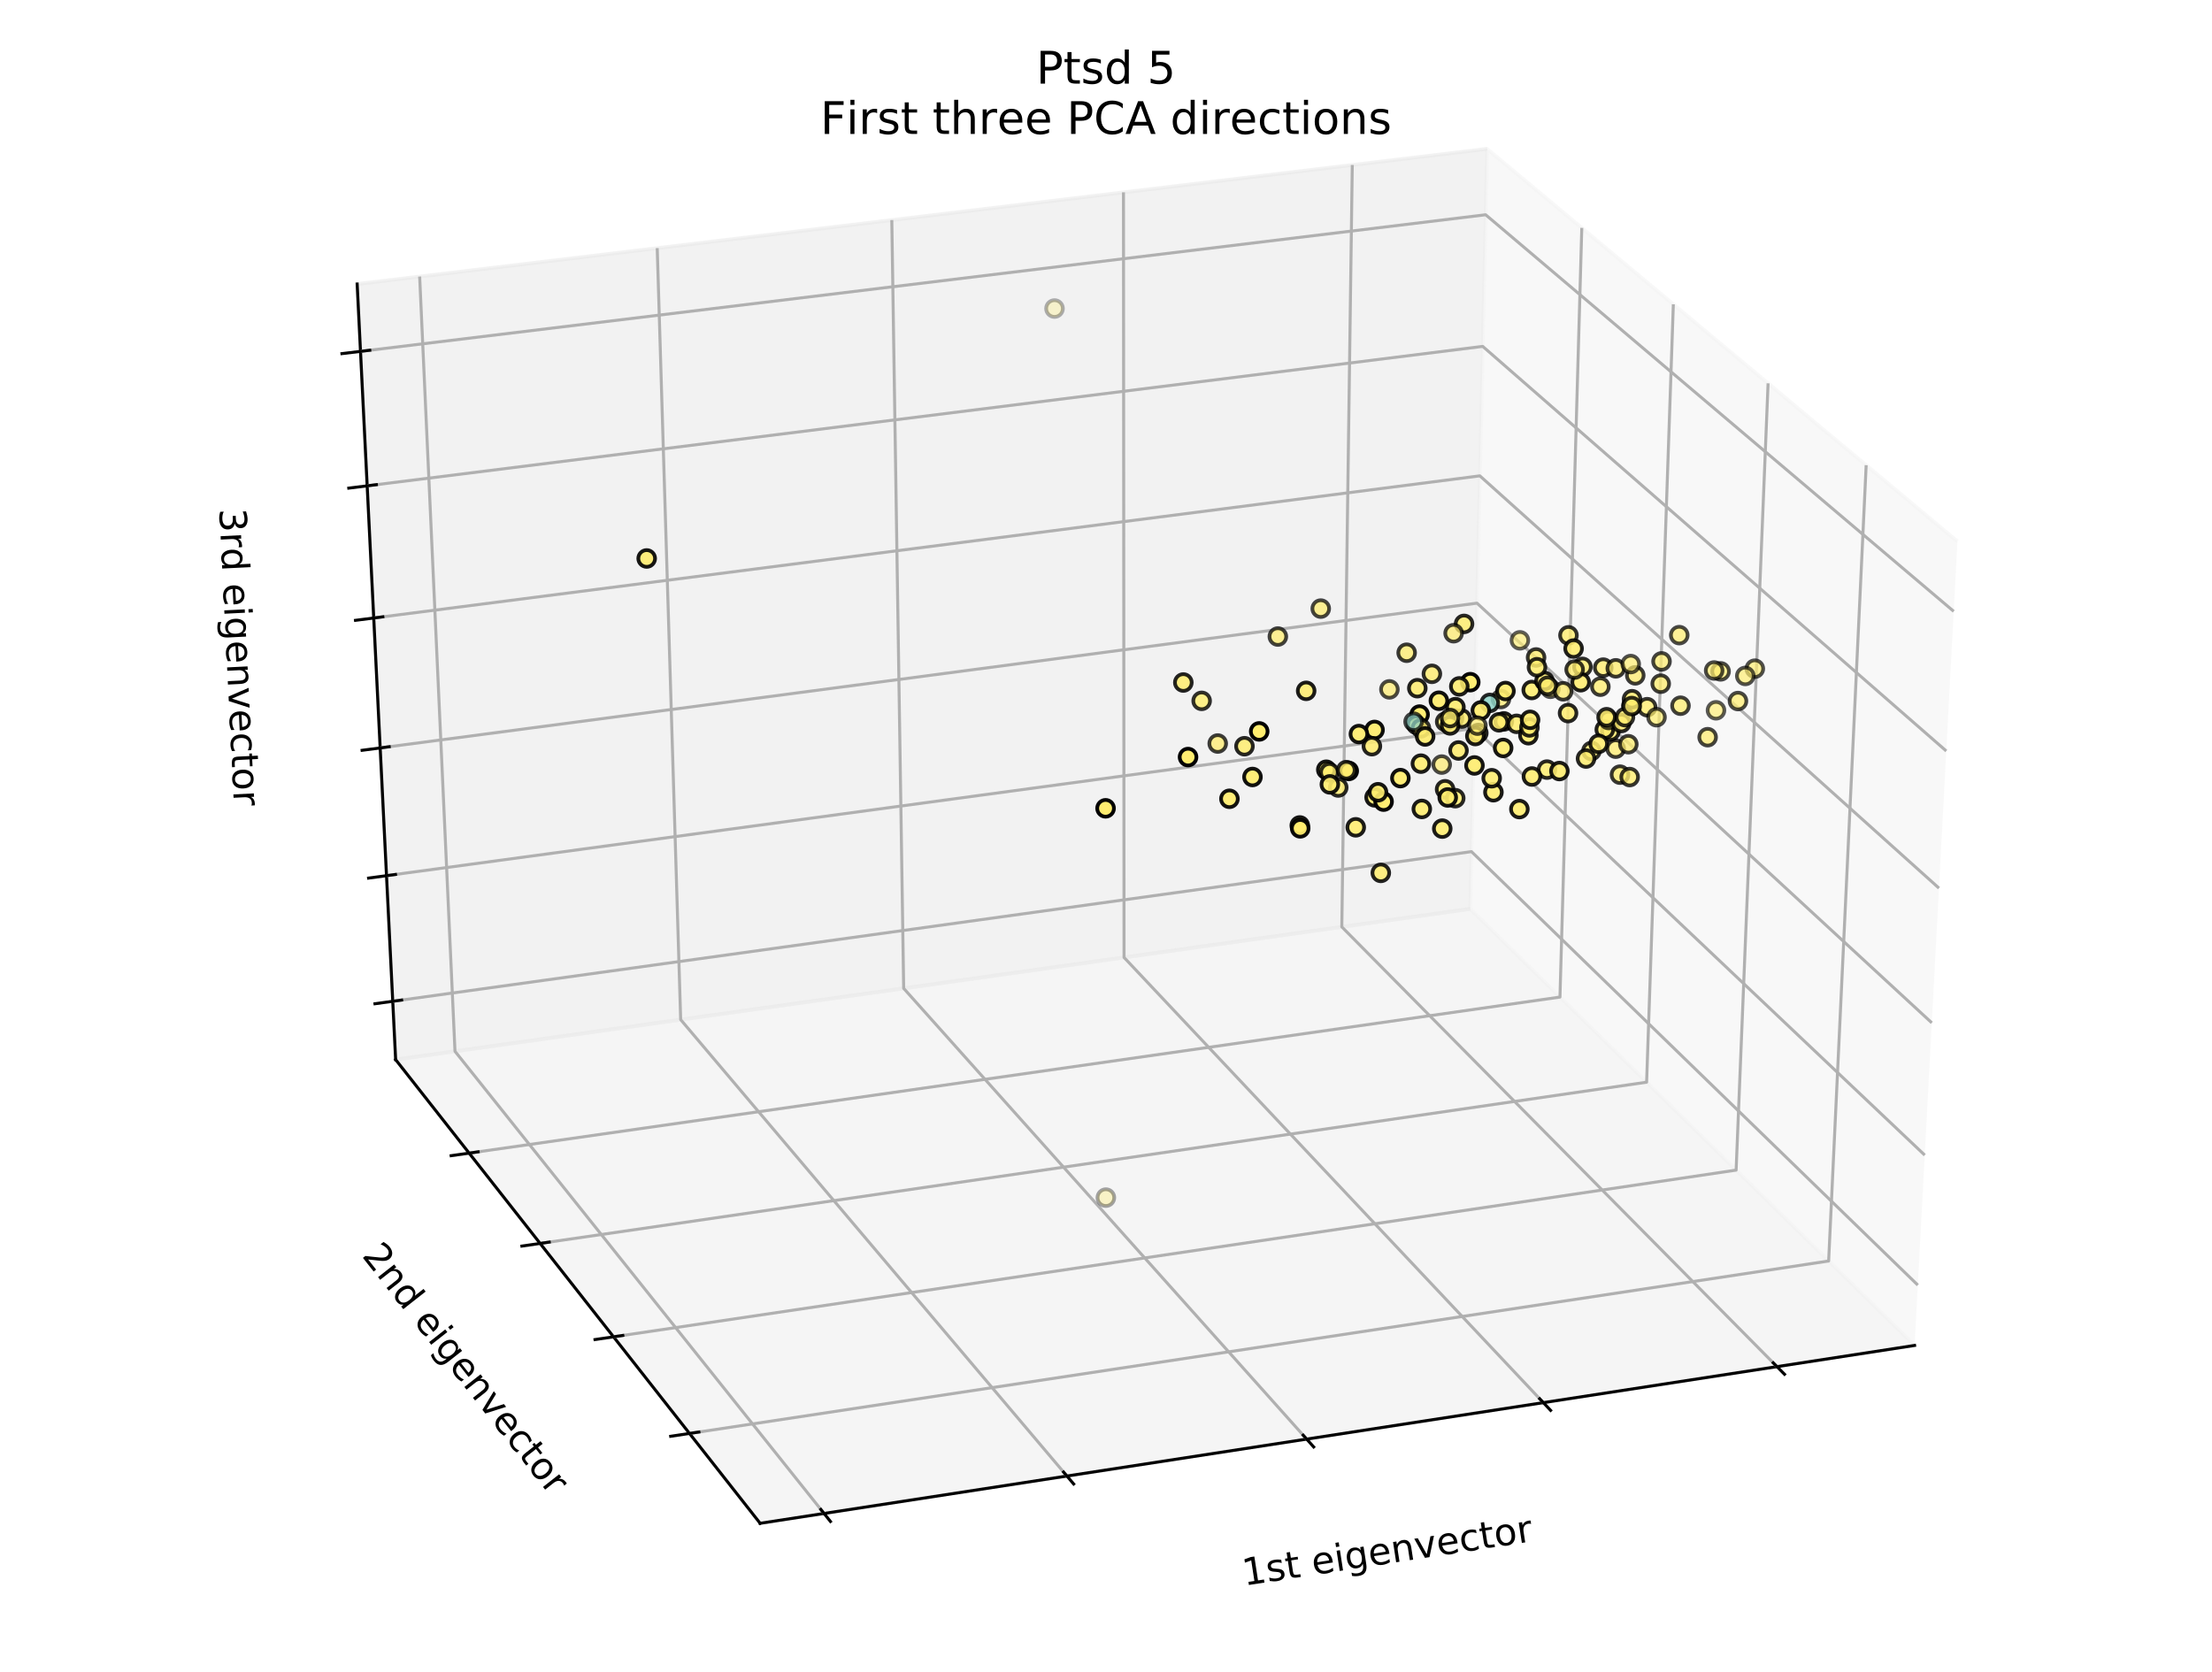 <?xml version="1.0" encoding="utf-8" standalone="no"?>
<!DOCTYPE svg PUBLIC "-//W3C//DTD SVG 1.1//EN"
  "http://www.w3.org/Graphics/SVG/1.1/DTD/svg11.dtd">
<!-- Created with matplotlib (https://matplotlib.org/) -->
<svg height="446.4pt" version="1.1" viewBox="0 0 590.4 446.4" width="590.4pt" xmlns="http://www.w3.org/2000/svg" xmlns:xlink="http://www.w3.org/1999/xlink">
 <defs>
  <style type="text/css">
*{stroke-linecap:butt;stroke-linejoin:round;}
  </style>
 </defs>
 <g id="figure_1">
  <g id="patch_1">
   <path d="M 0 446.4 
L 590.4 446.4 
L 590.4 0 
L 0 0 
z
" style="fill:#ffffff;"/>
  </g>
  <g id="patch_2">
   <path d="M 7.2 439.2 
L 583.2 439.2 
L 583.2 7.2 
L 7.2 7.2 
z
" style="fill:#ffffff;"/>
  </g>
  <g id="pane3d_1">
   <g id="patch_3">
    <path d="M 522.461 144.519 
L 396.919 39.736 
L 392.405 242.629 
L 511.02 359.165 
" style="fill:#f2f2f2;opacity:0.5;stroke:#f2f2f2;stroke-linejoin:miter;"/>
   </g>
  </g>
  <g id="pane3d_2">
   <g id="patch_4">
    <path d="M 396.919 39.736 
L 95.329 75.82 
L 105.6 282.873 
L 392.405 242.629 
" style="fill:#e6e6e6;opacity:0.5;stroke:#e6e6e6;stroke-linejoin:miter;"/>
   </g>
  </g>
  <g id="pane3d_3">
   <g id="patch_5">
    <path d="M 511.02 359.165 
L 202.884 406.645 
L 105.6 282.873 
L 392.405 242.629 
" style="fill:#ececec;opacity:0.5;stroke:#ececec;stroke-linejoin:miter;"/>
   </g>
  </g>
  <g id="axis3d_1">
   <g id="line2d_1">
    <path d="M 511.02 359.165 
L 202.884 406.645 
" style="fill:none;stroke:#000000;stroke-linecap:square;stroke-width:0.8;"/>
   </g>
   <g id="text_1">
    <!-- 1st eigenvector -->
    <defs>
     <path d="M 12.406 8.297 
L 28.516 8.297 
L 28.516 63.922 
L 10.984 60.406 
L 10.984 69.391 
L 28.422 72.906 
L 38.281 72.906 
L 38.281 8.297 
L 54.391 8.297 
L 54.391 0 
L 12.406 0 
z
" id="DejaVuSans-49"/>
     <path d="M 44.281 53.078 
L 44.281 44.578 
Q 40.484 46.531 36.375 47.5 
Q 32.281 48.484 27.875 48.484 
Q 21.188 48.484 17.844 46.438 
Q 14.5 44.391 14.5 40.281 
Q 14.5 37.156 16.891 35.375 
Q 19.281 33.594 26.516 31.984 
L 29.594 31.297 
Q 39.156 29.25 43.188 25.516 
Q 47.219 21.781 47.219 15.094 
Q 47.219 7.469 41.188 3.016 
Q 35.156 -1.422 24.609 -1.422 
Q 20.219 -1.422 15.453 -0.562 
Q 10.688 0.297 5.422 2 
L 5.422 11.281 
Q 10.406 8.688 15.234 7.391 
Q 20.062 6.109 24.812 6.109 
Q 31.156 6.109 34.562 8.281 
Q 37.984 10.453 37.984 14.406 
Q 37.984 18.062 35.516 20.016 
Q 33.062 21.969 24.703 23.781 
L 21.578 24.516 
Q 13.234 26.266 9.516 29.906 
Q 5.812 33.547 5.812 39.891 
Q 5.812 47.609 11.281 51.797 
Q 16.75 56 26.812 56 
Q 31.781 56 36.172 55.266 
Q 40.578 54.547 44.281 53.078 
z
" id="DejaVuSans-115"/>
     <path d="M 18.312 70.219 
L 18.312 54.688 
L 36.812 54.688 
L 36.812 47.703 
L 18.312 47.703 
L 18.312 18.016 
Q 18.312 11.328 20.141 9.422 
Q 21.969 7.516 27.594 7.516 
L 36.812 7.516 
L 36.812 0 
L 27.594 0 
Q 17.188 0 13.234 3.875 
Q 9.281 7.766 9.281 18.016 
L 9.281 47.703 
L 2.688 47.703 
L 2.688 54.688 
L 9.281 54.688 
L 9.281 70.219 
z
" id="DejaVuSans-116"/>
     <path id="DejaVuSans-32"/>
     <path d="M 56.203 29.594 
L 56.203 25.203 
L 14.891 25.203 
Q 15.484 15.922 20.484 11.062 
Q 25.484 6.203 34.422 6.203 
Q 39.594 6.203 44.453 7.469 
Q 49.312 8.734 54.109 11.281 
L 54.109 2.781 
Q 49.266 0.734 44.188 -0.344 
Q 39.109 -1.422 33.891 -1.422 
Q 20.797 -1.422 13.156 6.188 
Q 5.516 13.812 5.516 26.812 
Q 5.516 40.234 12.766 48.109 
Q 20.016 56 32.328 56 
Q 43.359 56 49.781 48.891 
Q 56.203 41.797 56.203 29.594 
z
M 47.219 32.234 
Q 47.125 39.594 43.094 43.984 
Q 39.062 48.391 32.422 48.391 
Q 24.906 48.391 20.391 44.141 
Q 15.875 39.891 15.188 32.172 
z
" id="DejaVuSans-101"/>
     <path d="M 9.422 54.688 
L 18.406 54.688 
L 18.406 0 
L 9.422 0 
z
M 9.422 75.984 
L 18.406 75.984 
L 18.406 64.594 
L 9.422 64.594 
z
" id="DejaVuSans-105"/>
     <path d="M 45.406 27.984 
Q 45.406 37.75 41.375 43.109 
Q 37.359 48.484 30.078 48.484 
Q 22.859 48.484 18.828 43.109 
Q 14.797 37.75 14.797 27.984 
Q 14.797 18.266 18.828 12.891 
Q 22.859 7.516 30.078 7.516 
Q 37.359 7.516 41.375 12.891 
Q 45.406 18.266 45.406 27.984 
z
M 54.391 6.781 
Q 54.391 -7.172 48.188 -13.984 
Q 42 -20.797 29.203 -20.797 
Q 24.469 -20.797 20.266 -20.094 
Q 16.062 -19.391 12.109 -17.922 
L 12.109 -9.188 
Q 16.062 -11.328 19.922 -12.344 
Q 23.781 -13.375 27.781 -13.375 
Q 36.625 -13.375 41.016 -8.766 
Q 45.406 -4.156 45.406 5.172 
L 45.406 9.625 
Q 42.625 4.781 38.281 2.391 
Q 33.938 0 27.875 0 
Q 17.828 0 11.672 7.656 
Q 5.516 15.328 5.516 27.984 
Q 5.516 40.672 11.672 48.328 
Q 17.828 56 27.875 56 
Q 33.938 56 38.281 53.609 
Q 42.625 51.219 45.406 46.391 
L 45.406 54.688 
L 54.391 54.688 
z
" id="DejaVuSans-103"/>
     <path d="M 54.891 33.016 
L 54.891 0 
L 45.906 0 
L 45.906 32.719 
Q 45.906 40.484 42.875 44.328 
Q 39.844 48.188 33.797 48.188 
Q 26.516 48.188 22.312 43.547 
Q 18.109 38.922 18.109 30.906 
L 18.109 0 
L 9.078 0 
L 9.078 54.688 
L 18.109 54.688 
L 18.109 46.188 
Q 21.344 51.125 25.703 53.562 
Q 30.078 56 35.797 56 
Q 45.219 56 50.047 50.172 
Q 54.891 44.344 54.891 33.016 
z
" id="DejaVuSans-110"/>
     <path d="M 2.984 54.688 
L 12.5 54.688 
L 29.594 8.797 
L 46.688 54.688 
L 56.203 54.688 
L 35.688 0 
L 23.484 0 
z
" id="DejaVuSans-118"/>
     <path d="M 48.781 52.594 
L 48.781 44.188 
Q 44.969 46.297 41.141 47.344 
Q 37.312 48.391 33.406 48.391 
Q 24.656 48.391 19.812 42.844 
Q 14.984 37.312 14.984 27.297 
Q 14.984 17.281 19.812 11.734 
Q 24.656 6.203 33.406 6.203 
Q 37.312 6.203 41.141 7.25 
Q 44.969 8.297 48.781 10.406 
L 48.781 2.094 
Q 45.016 0.344 40.984 -0.531 
Q 36.969 -1.422 32.422 -1.422 
Q 20.062 -1.422 12.781 6.344 
Q 5.516 14.109 5.516 27.297 
Q 5.516 40.672 12.859 48.328 
Q 20.219 56 33.016 56 
Q 37.156 56 41.109 55.141 
Q 45.062 54.297 48.781 52.594 
z
" id="DejaVuSans-99"/>
     <path d="M 30.609 48.391 
Q 23.391 48.391 19.188 42.75 
Q 14.984 37.109 14.984 27.297 
Q 14.984 17.484 19.156 11.844 
Q 23.344 6.203 30.609 6.203 
Q 37.797 6.203 41.984 11.859 
Q 46.188 17.531 46.188 27.297 
Q 46.188 37.016 41.984 42.703 
Q 37.797 48.391 30.609 48.391 
z
M 30.609 56 
Q 42.328 56 49.016 48.375 
Q 55.719 40.766 55.719 27.297 
Q 55.719 13.875 49.016 6.219 
Q 42.328 -1.422 30.609 -1.422 
Q 18.844 -1.422 12.172 6.219 
Q 5.516 13.875 5.516 27.297 
Q 5.516 40.766 12.172 48.375 
Q 18.844 56 30.609 56 
z
" id="DejaVuSans-111"/>
     <path d="M 41.109 46.297 
Q 39.594 47.172 37.812 47.578 
Q 36.031 48 33.891 48 
Q 26.266 48 22.188 43.047 
Q 18.109 38.094 18.109 28.812 
L 18.109 0 
L 9.078 0 
L 9.078 54.688 
L 18.109 54.688 
L 18.109 46.188 
Q 20.953 51.172 25.484 53.578 
Q 30.031 56 36.531 56 
Q 37.453 56 38.578 55.875 
Q 39.703 55.766 41.062 55.516 
z
" id="DejaVuSans-114"/>
    </defs>
    <g transform="translate(332.117 423.297)rotate(-8.76)scale(0.1 -0.1)">
     <use xlink:href="#DejaVuSans-49"/>
     <use x="63.623" xlink:href="#DejaVuSans-115"/>
     <use x="115.723" xlink:href="#DejaVuSans-116"/>
     <use x="154.932" xlink:href="#DejaVuSans-32"/>
     <use x="186.719" xlink:href="#DejaVuSans-101"/>
     <use x="248.242" xlink:href="#DejaVuSans-105"/>
     <use x="276.025" xlink:href="#DejaVuSans-103"/>
     <use x="339.502" xlink:href="#DejaVuSans-101"/>
     <use x="401.025" xlink:href="#DejaVuSans-110"/>
     <use x="464.404" xlink:href="#DejaVuSans-118"/>
     <use x="523.584" xlink:href="#DejaVuSans-101"/>
     <use x="585.107" xlink:href="#DejaVuSans-99"/>
     <use x="640.088" xlink:href="#DejaVuSans-116"/>
     <use x="679.297" xlink:href="#DejaVuSans-111"/>
     <use x="740.479" xlink:href="#DejaVuSans-114"/>
    </g>
   </g>
   <g id="Line3DCollection_1">
    <path d="M 474.286 364.825 
L 358.14 247.437 
L 360.934 44.041 
" style="fill:none;stroke:#b0b0b0;stroke-width:0.8;"/>
    <path d="M 411.926 374.434 
L 300.015 255.593 
L 299.864 51.348 
" style="fill:none;stroke:#b0b0b0;stroke-width:0.8;"/>
    <path d="M 348.759 384.167 
L 241.199 263.846 
L 238.029 58.746 
" style="fill:none;stroke:#b0b0b0;stroke-width:0.8;"/>
    <path d="M 284.77 394.027 
L 181.678 272.197 
L 175.416 66.238 
" style="fill:none;stroke:#b0b0b0;stroke-width:0.8;"/>
    <path d="M 219.942 404.017 
L 121.44 280.65 
L 112.009 73.824 
" style="fill:none;stroke:#b0b0b0;stroke-width:0.8;"/>
   </g>
   <g id="xtick_1">
    <g id="line2d_2">
     <path d="M 473.279 363.806 
L 476.306 366.866 
" style="fill:none;stroke:#000000;stroke-linecap:square;stroke-width:0.8;"/>
    </g>
   </g>
   <g id="xtick_2">
    <g id="line2d_3">
     <path d="M 410.955 373.402 
L 413.873 376.501 
" style="fill:none;stroke:#000000;stroke-linecap:square;stroke-width:0.8;"/>
    </g>
   </g>
   <g id="xtick_3">
    <g id="line2d_4">
     <path d="M 347.825 383.122 
L 350.631 386.261 
" style="fill:none;stroke:#000000;stroke-linecap:square;stroke-width:0.8;"/>
    </g>
   </g>
   <g id="xtick_4">
    <g id="line2d_5">
     <path d="M 283.874 392.969 
L 286.565 396.149 
" style="fill:none;stroke:#000000;stroke-linecap:square;stroke-width:0.8;"/>
    </g>
   </g>
   <g id="xtick_5">
    <g id="line2d_6">
     <path d="M 219.086 402.944 
L 221.659 406.166 
" style="fill:none;stroke:#000000;stroke-linecap:square;stroke-width:0.8;"/>
    </g>
   </g>
  </g>
  <g id="axis3d_2">
   <g id="line2d_7">
    <path d="M 105.6 282.873 
L 202.884 406.645 
" style="fill:none;stroke:#000000;stroke-linecap:square;stroke-width:0.8;"/>
   </g>
   <g id="text_2">
    <!-- 2nd eigenvector -->
    <defs>
     <path d="M 19.188 8.297 
L 53.609 8.297 
L 53.609 0 
L 7.328 0 
L 7.328 8.297 
Q 12.938 14.109 22.625 23.891 
Q 32.328 33.688 34.812 36.531 
Q 39.547 41.844 41.422 45.531 
Q 43.312 49.219 43.312 52.781 
Q 43.312 58.594 39.234 62.25 
Q 35.156 65.922 28.609 65.922 
Q 23.969 65.922 18.812 64.312 
Q 13.672 62.703 7.812 59.422 
L 7.812 69.391 
Q 13.766 71.781 18.938 73 
Q 24.125 74.219 28.422 74.219 
Q 39.75 74.219 46.484 68.547 
Q 53.219 62.891 53.219 53.422 
Q 53.219 48.922 51.531 44.891 
Q 49.859 40.875 45.406 35.406 
Q 44.188 33.984 37.641 27.219 
Q 31.109 20.453 19.188 8.297 
z
" id="DejaVuSans-50"/>
     <path d="M 45.406 46.391 
L 45.406 75.984 
L 54.391 75.984 
L 54.391 0 
L 45.406 0 
L 45.406 8.203 
Q 42.578 3.328 38.25 0.953 
Q 33.938 -1.422 27.875 -1.422 
Q 17.969 -1.422 11.734 6.484 
Q 5.516 14.406 5.516 27.297 
Q 5.516 40.188 11.734 48.094 
Q 17.969 56 27.875 56 
Q 33.938 56 38.25 53.625 
Q 42.578 51.266 45.406 46.391 
z
M 14.797 27.297 
Q 14.797 17.391 18.875 11.75 
Q 22.953 6.109 30.078 6.109 
Q 37.203 6.109 41.297 11.75 
Q 45.406 17.391 45.406 27.297 
Q 45.406 37.203 41.297 42.844 
Q 37.203 48.484 30.078 48.484 
Q 22.953 48.484 18.875 42.844 
Q 14.797 37.203 14.797 27.297 
z
" id="DejaVuSans-100"/>
    </defs>
    <g transform="translate(96.421 335.22)rotate(-308.167)scale(0.1 -0.1)">
     <use xlink:href="#DejaVuSans-50"/>
     <use x="63.623" xlink:href="#DejaVuSans-110"/>
     <use x="127.002" xlink:href="#DejaVuSans-100"/>
     <use x="190.479" xlink:href="#DejaVuSans-32"/>
     <use x="222.266" xlink:href="#DejaVuSans-101"/>
     <use x="283.789" xlink:href="#DejaVuSans-105"/>
     <use x="311.572" xlink:href="#DejaVuSans-103"/>
     <use x="375.049" xlink:href="#DejaVuSans-101"/>
     <use x="436.572" xlink:href="#DejaVuSans-110"/>
     <use x="499.951" xlink:href="#DejaVuSans-118"/>
     <use x="559.131" xlink:href="#DejaVuSans-101"/>
     <use x="620.654" xlink:href="#DejaVuSans-99"/>
     <use x="675.635" xlink:href="#DejaVuSans-116"/>
     <use x="714.844" xlink:href="#DejaVuSans-111"/>
     <use x="776.025" xlink:href="#DejaVuSans-114"/>
    </g>
   </g>
   <g id="Line3DCollection_2">
    <path d="M 498.096 124.183 
L 488.079 336.626 
L 184.03 382.659 
" style="fill:none;stroke:#b0b0b0;stroke-width:0.8;"/>
    <path d="M 471.914 102.33 
L 463.384 312.364 
L 163.756 356.864 
" style="fill:none;stroke:#b0b0b0;stroke-width:0.8;"/>
    <path d="M 446.628 81.225 
L 439.493 288.891 
L 144.162 331.934 
" style="fill:none;stroke:#b0b0b0;stroke-width:0.8;"/>
    <path d="M 422.193 60.831 
L 416.366 266.17 
L 125.213 307.826 
" style="fill:none;stroke:#b0b0b0;stroke-width:0.8;"/>
   </g>
   <g id="xtick_6">
    <g id="line2d_8">
     <path d="M 186.539 382.279 
L 179.011 383.419 
" style="fill:none;stroke:#000000;stroke-linecap:square;stroke-width:0.8;"/>
    </g>
   </g>
   <g id="xtick_7">
    <g id="line2d_9">
     <path d="M 166.227 356.497 
L 158.812 357.598 
" style="fill:none;stroke:#000000;stroke-linecap:square;stroke-width:0.8;"/>
    </g>
   </g>
   <g id="xtick_8">
    <g id="line2d_10">
     <path d="M 146.595 331.58 
L 139.291 332.644 
" style="fill:none;stroke:#000000;stroke-linecap:square;stroke-width:0.8;"/>
    </g>
   </g>
   <g id="xtick_9">
    <g id="line2d_11">
     <path d="M 127.611 307.483 
L 120.413 308.513 
" style="fill:none;stroke:#000000;stroke-linecap:square;stroke-width:0.8;"/>
    </g>
   </g>
  </g>
  <g id="axis3d_3">
   <g id="line2d_12">
    <path d="M 105.6 282.873 
L 95.329 75.82 
" style="fill:none;stroke:#000000;stroke-linecap:square;stroke-width:0.8;"/>
   </g>
   <g id="text_3">
    <!-- 3rd eigenvector -->
    <defs>
     <path d="M 40.578 39.312 
Q 47.656 37.797 51.625 33 
Q 55.609 28.219 55.609 21.188 
Q 55.609 10.406 48.188 4.484 
Q 40.766 -1.422 27.094 -1.422 
Q 22.516 -1.422 17.656 -0.516 
Q 12.797 0.391 7.625 2.203 
L 7.625 11.719 
Q 11.719 9.328 16.594 8.109 
Q 21.484 6.891 26.812 6.891 
Q 36.078 6.891 40.938 10.547 
Q 45.797 14.203 45.797 21.188 
Q 45.797 27.641 41.281 31.266 
Q 36.766 34.906 28.719 34.906 
L 20.219 34.906 
L 20.219 43.016 
L 29.109 43.016 
Q 36.375 43.016 40.234 45.922 
Q 44.094 48.828 44.094 54.297 
Q 44.094 59.906 40.109 62.906 
Q 36.141 65.922 28.719 65.922 
Q 24.656 65.922 20.016 65.031 
Q 15.375 64.156 9.812 62.312 
L 9.812 71.094 
Q 15.438 72.656 20.344 73.438 
Q 25.25 74.219 29.594 74.219 
Q 40.828 74.219 47.359 69.109 
Q 53.906 64.016 53.906 55.328 
Q 53.906 49.266 50.438 45.094 
Q 46.969 40.922 40.578 39.312 
z
" id="DejaVuSans-51"/>
    </defs>
    <g transform="translate(58.518 135.881)rotate(-272.84)scale(0.1 -0.1)">
     <use xlink:href="#DejaVuSans-51"/>
     <use x="63.623" xlink:href="#DejaVuSans-114"/>
     <use x="104.721" xlink:href="#DejaVuSans-100"/>
     <use x="168.197" xlink:href="#DejaVuSans-32"/>
     <use x="199.984" xlink:href="#DejaVuSans-101"/>
     <use x="261.508" xlink:href="#DejaVuSans-105"/>
     <use x="289.291" xlink:href="#DejaVuSans-103"/>
     <use x="352.768" xlink:href="#DejaVuSans-101"/>
     <use x="414.291" xlink:href="#DejaVuSans-110"/>
     <use x="477.67" xlink:href="#DejaVuSans-118"/>
     <use x="536.85" xlink:href="#DejaVuSans-101"/>
     <use x="598.373" xlink:href="#DejaVuSans-99"/>
     <use x="653.354" xlink:href="#DejaVuSans-116"/>
     <use x="692.562" xlink:href="#DejaVuSans-111"/>
     <use x="753.744" xlink:href="#DejaVuSans-114"/>
    </g>
   </g>
   <g id="Line3DCollection_3">
    <path d="M 96.221 93.798 
L 396.528 57.33 
L 521.465 163.205 
" style="fill:none;stroke:#b0b0b0;stroke-width:0.8;"/>
    <path d="M 98.001 129.693 
L 395.746 92.469 
L 519.478 200.484 
" style="fill:none;stroke:#b0b0b0;stroke-width:0.8;"/>
    <path d="M 99.751 164.974 
L 394.977 127.026 
L 517.527 237.091 
" style="fill:none;stroke:#b0b0b0;stroke-width:0.8;"/>
    <path d="M 101.472 199.658 
L 394.221 161.014 
L 515.61 273.044 
" style="fill:none;stroke:#b0b0b0;stroke-width:0.8;"/>
    <path d="M 103.164 233.76 
L 393.477 194.448 
L 513.728 308.36 
" style="fill:none;stroke:#b0b0b0;stroke-width:0.8;"/>
    <path d="M 104.827 267.294 
L 392.745 227.342 
L 511.878 343.056 
" style="fill:none;stroke:#b0b0b0;stroke-width:0.8;"/>
   </g>
   <g id="xtick_10">
    <g id="line2d_13">
     <path d="M 98.696 93.498 
L 91.266 94.4 
" style="fill:none;stroke:#000000;stroke-linecap:square;stroke-width:0.8;"/>
    </g>
   </g>
   <g id="xtick_11">
    <g id="line2d_14">
     <path d="M 100.455 129.386 
L 93.09 130.307 
" style="fill:none;stroke:#000000;stroke-linecap:square;stroke-width:0.8;"/>
    </g>
   </g>
   <g id="xtick_12">
    <g id="line2d_15">
     <path d="M 102.184 164.661 
L 94.883 165.6 
" style="fill:none;stroke:#000000;stroke-linecap:square;stroke-width:0.8;"/>
    </g>
   </g>
   <g id="xtick_13">
    <g id="line2d_16">
     <path d="M 103.883 199.34 
L 96.645 200.295 
" style="fill:none;stroke:#000000;stroke-linecap:square;stroke-width:0.8;"/>
    </g>
   </g>
   <g id="xtick_14">
    <g id="line2d_17">
     <path d="M 105.554 233.436 
L 98.378 234.408 
" style="fill:none;stroke:#000000;stroke-linecap:square;stroke-width:0.8;"/>
    </g>
   </g>
   <g id="xtick_15">
    <g id="line2d_18">
     <path d="M 107.198 266.965 
L 100.083 267.952 
" style="fill:none;stroke:#000000;stroke-linecap:square;stroke-width:0.8;"/>
    </g>
   </g>
  </g>
  <g id="axes_1">
   <g id="Path3DCollection_1">
    <defs>
     <path d="M 0 2.236 
C 0.593 2.236 1.162 2 1.581 1.581 
C 2 1.162 2.236 0.593 2.236 0 
C 2.236 -0.593 2 -1.162 1.581 -1.581 
C 1.162 -2 0.593 -2.236 0 -2.236 
C -0.593 -2.236 -1.162 -2 -1.581 -1.581 
C -2 -1.162 -2.236 -0.593 -2.236 0 
C -2.236 0.593 -2 1.162 -1.581 1.581 
C -1.162 2 -0.593 2.236 0 2.236 
z
" id="C0_0_0ca6d41173"/>
    </defs>
    <g clip-path="url(#p5142171b46)">
     <use style="fill:#ffed6f;fill-opacity:0.712;stroke:#000000;stroke-opacity:0.712;" x="459.242" xlink:href="#C0_0_0ca6d41173" y="179.224"/>
    </g>
    <g clip-path="url(#p5142171b46)">
     <use style="fill:#ffed6f;fill-opacity:0.918;stroke:#000000;stroke-opacity:0.918;" x="353.997" xlink:href="#C0_0_0ca6d41173" y="205.478"/>
    </g>
    <g clip-path="url(#p5142171b46)">
     <use style="fill:#ffed6f;fill-opacity:0.843;stroke:#000000;stroke-opacity:0.843;" x="412.902" xlink:href="#C0_0_0ca6d41173" y="205.444"/>
    </g>
    <g clip-path="url(#p5142171b46)">
     <use style="fill:#ffed6f;fill-opacity:0.89;stroke:#000000;stroke-opacity:0.89;" x="384.949" xlink:href="#C0_0_0ca6d41173" y="221.197"/>
    </g>
    <g clip-path="url(#p5142171b46)">
     <use style="fill:#ffed6f;fill-opacity:0.727;stroke:#000000;stroke-opacity:0.727;" x="455.781" xlink:href="#C0_0_0ca6d41173" y="196.793"/>
    </g>
    <g clip-path="url(#p5142171b46)">
     <use style="fill:#ffed6f;fill-opacity:0.693;stroke:#000000;stroke-opacity:0.693;" x="413.812" xlink:href="#C0_0_0ca6d41173" y="183.875"/>
    </g>
    <g clip-path="url(#p5142171b46)">
     <use style="fill:#ffed6f;fill-opacity:0.777;stroke:#000000;stroke-opacity:0.777;" x="417.226" xlink:href="#C0_0_0ca6d41173" y="184.54"/>
    </g>
    <g clip-path="url(#p5142171b46)">
     <use style="fill:#ffed6f;fill-opacity:0.915;stroke:#000000;stroke-opacity:0.915;" x="346.919" xlink:href="#C0_0_0ca6d41173" y="220.36"/>
    </g>
    <g clip-path="url(#p5142171b46)">
     <use style="fill:#ffed6f;fill-opacity:0.764;stroke:#000000;stroke-opacity:0.764;" x="431.241" xlink:href="#C0_0_0ca6d41173" y="199.859"/>
    </g>
    <g clip-path="url(#p5142171b46)">
     <use style="fill:#ffed6f;fill-opacity:0.964;stroke:#000000;stroke-opacity:0.964;" x="378.899" xlink:href="#C0_0_0ca6d41173" y="190.757"/>
    </g>
    <g clip-path="url(#p5142171b46)">
     <use style="fill:#ffed6f;fill-opacity:0.881;stroke:#000000;stroke-opacity:0.881;" x="408.882" xlink:href="#C0_0_0ca6d41173" y="207.29"/>
    </g>
    <g clip-path="url(#p5142171b46)">
     <use style="fill:#ffed6f;fill-opacity:0.895;stroke:#000000;stroke-opacity:0.895;" x="398.609" xlink:href="#C0_0_0ca6d41173" y="211.481"/>
    </g>
    <g clip-path="url(#p5142171b46)">
     <use style="fill:#ffed6f;fill-opacity:0.853;stroke:#000000;stroke-opacity:0.853;" x="429.823" xlink:href="#C0_0_0ca6d41173" y="195.264"/>
    </g>
    <g clip-path="url(#p5142171b46)">
     <use style="fill:#ffed6f;fill-opacity:0.904;stroke:#000000;stroke-opacity:0.904;" x="366.889" xlink:href="#C0_0_0ca6d41173" y="212.85"/>
    </g>
    <g clip-path="url(#p5142171b46)">
     <use style="fill:#ffed6f;fill-opacity:0.889;stroke:#000000;stroke-opacity:0.889;" x="379.252" xlink:href="#C0_0_0ca6d41173" y="203.857"/>
    </g>
    <g clip-path="url(#p5142171b46)">
     <use style="fill:#ffed6f;fill-opacity:0.842;stroke:#000000;stroke-opacity:0.842;" x="378.018" xlink:href="#C0_0_0ca6d41173" y="193.464"/>
    </g>
    <g clip-path="url(#p5142171b46)">
     <use style="fill:#ffed6f;fill-opacity:0.938;stroke:#000000;stroke-opacity:0.938;" x="366.878" xlink:href="#C0_0_0ca6d41173" y="194.861"/>
    </g>
    <g clip-path="url(#p5142171b46)">
     <use style="fill:#ffed6f;fill-opacity:0.89;stroke:#000000;stroke-opacity:0.89;" x="401.386" xlink:href="#C0_0_0ca6d41173" y="192.579"/>
    </g>
    <g clip-path="url(#p5142171b46)">
     <use style="fill:#ffed6f;fill-opacity:0.865;stroke:#000000;stroke-opacity:0.865;" x="428.328" xlink:href="#C0_0_0ca6d41173" y="194.761"/>
    </g>
    <g clip-path="url(#p5142171b46)">
     <use style="fill:#ffed6f;fill-opacity:0.968;stroke:#000000;stroke-opacity:0.968;" x="369.292" xlink:href="#C0_0_0ca6d41173" y="213.993"/>
    </g>
    <g clip-path="url(#p5142171b46)">
     <use style="fill:#ffed6f;fill-opacity:0.728;stroke:#000000;stroke-opacity:0.728;" x="443.476" xlink:href="#C0_0_0ca6d41173" y="176.561"/>
    </g>
    <g clip-path="url(#p5142171b46)">
     <use style="fill:#ffed6f;fill-opacity:0.768;stroke:#000000;stroke-opacity:0.768;" x="427.151" xlink:href="#C0_0_0ca6d41173" y="183.311"/>
    </g>
    <g clip-path="url(#p5142171b46)">
     <use style="fill:#ffed6f;fill-opacity:0.927;stroke:#000000;stroke-opacity:0.927;" x="334.297" xlink:href="#C0_0_0ca6d41173" y="207.418"/>
    </g>
    <g clip-path="url(#p5142171b46)">
     <use style="fill:#ffed6f;fill-opacity:0.888;stroke:#000000;stroke-opacity:0.888;" x="405.534" xlink:href="#C0_0_0ca6d41173" y="215.986"/>
    </g>
    <g clip-path="url(#p5142171b46)">
     <use style="fill:#ffed6f;fill-opacity:0.934;stroke:#000000;stroke-opacity:0.934;" x="373.776" xlink:href="#C0_0_0ca6d41173" y="207.717"/>
    </g>
    <g clip-path="url(#p5142171b46)">
     <use style="fill:#ffed6f;fill-opacity:0.847;stroke:#000000;stroke-opacity:0.847;" x="390.767" xlink:href="#C0_0_0ca6d41173" y="166.55"/>
    </g>
    <g clip-path="url(#p5142171b46)">
     <use style="fill:#ffed6f;fill-opacity:0.816;stroke:#000000;stroke-opacity:0.816;" x="424.771" xlink:href="#C0_0_0ca6d41173" y="200.469"/>
    </g>
    <g clip-path="url(#p5142171b46)">
     <use style="fill:#ffed6f;fill-opacity:0.875;stroke:#000000;stroke-opacity:0.875;" x="408.832" xlink:href="#C0_0_0ca6d41173" y="184.197"/>
    </g>
    <g clip-path="url(#p5142171b46)">
     <use style="fill:#ffed6f;fill-opacity:0.801;stroke:#000000;stroke-opacity:0.801;" x="418.638" xlink:href="#C0_0_0ca6d41173" y="169.601"/>
    </g>
    <g clip-path="url(#p5142171b46)">
     <use style="fill:#ffed6f;fill-opacity:0.818;stroke:#000000;stroke-opacity:0.818;" x="422.37" xlink:href="#C0_0_0ca6d41173" y="178.024"/>
    </g>
    <g clip-path="url(#p5142171b46)">
     <use style="fill:#ffed6f;fill-opacity:0.877;stroke:#000000;stroke-opacity:0.877;" x="421.898" xlink:href="#C0_0_0ca6d41173" y="182.122"/>
    </g>
    <g clip-path="url(#p5142171b46)">
     <use style="fill:#ffed6f;fill-opacity:0.794;stroke:#000000;stroke-opacity:0.794;" x="427.918" xlink:href="#C0_0_0ca6d41173" y="178.225"/>
    </g>
    <g clip-path="url(#p5142171b46)">
     <use style="fill:#ffed6f;fill-opacity:0.712;stroke:#000000;stroke-opacity:0.712;" x="457.52" xlink:href="#C0_0_0ca6d41173" y="178.993"/>
    </g>
    <g clip-path="url(#p5142171b46)">
     <use style="fill:#ffed6f;fill-opacity:0.905;stroke:#000000;stroke-opacity:0.905;" x="401.208" xlink:href="#C0_0_0ca6d41173" y="199.664"/>
    </g>
    <g clip-path="url(#p5142171b46)">
     <use style="fill:#ffed6f;fill-opacity:0.794;stroke:#000000;stroke-opacity:0.794;" x="420.285" xlink:href="#C0_0_0ca6d41173" y="178.736"/>
    </g>
    <g clip-path="url(#p5142171b46)">
     <use style="fill:#ffed6f;fill-opacity:0.814;stroke:#000000;stroke-opacity:0.814;" x="435.432" xlink:href="#C0_0_0ca6d41173" y="188.43"/>
    </g>
    <g clip-path="url(#p5142171b46)">
     <use style="fill:#ffed6f;fill-opacity:0.732;stroke:#000000;stroke-opacity:0.732;" x="400.612" xlink:href="#C0_0_0ca6d41173" y="186.605"/>
    </g>
    <g clip-path="url(#p5142171b46)">
     <use style="fill:#ffed6f;fill-opacity:0.791;stroke:#000000;stroke-opacity:0.791;" x="439.639" xlink:href="#C0_0_0ca6d41173" y="188.783"/>
    </g>
    <g clip-path="url(#p5142171b46)">
     <use style="fill:#ffed6f;fill-opacity:0.915;stroke:#000000;stroke-opacity:0.915;" x="388.096" xlink:href="#C0_0_0ca6d41173" y="191.755"/>
    </g>
    <g clip-path="url(#p5142171b46)">
     <use style="fill:#ffed6f;fill-opacity:0.85;stroke:#000000;stroke-opacity:0.85;" x="423.323" xlink:href="#C0_0_0ca6d41173" y="202.488"/>
    </g>
    <g clip-path="url(#p5142171b46)">
     <use style="fill:#ffed6f;fill-opacity:0.88;stroke:#000000;stroke-opacity:0.88;" x="398.145" xlink:href="#C0_0_0ca6d41173" y="207.75"/>
    </g>
    <g clip-path="url(#p5142171b46)">
     <use style="fill:#ffed6f;fill-opacity:0.853;stroke:#000000;stroke-opacity:0.853;" x="390.134" xlink:href="#C0_0_0ca6d41173" y="191.827"/>
    </g>
    <g clip-path="url(#p5142171b46)">
     <use style="fill:#ffed6f;fill-opacity:0.805;stroke:#000000;stroke-opacity:0.805;" x="379.265" xlink:href="#C0_0_0ca6d41173" y="194.412"/>
    </g>
    <g clip-path="url(#p5142171b46)">
     <use style="fill:#ffed6f;fill-opacity:0.706;stroke:#000000;stroke-opacity:0.706;" x="370.842" xlink:href="#C0_0_0ca6d41173" y="184.029"/>
    </g>
    <g clip-path="url(#p5142171b46)">
     <use style="fill:#ffed6f;fill-opacity:0.777;stroke:#000000;stroke-opacity:0.777;" x="431.267" xlink:href="#C0_0_0ca6d41173" y="178.41"/>
    </g>
    <g clip-path="url(#p5142171b46)">
     <use style="fill:#ffed6f;fill-opacity:0.914;stroke:#000000;stroke-opacity:0.914;" x="367.804" xlink:href="#C0_0_0ca6d41173" y="211.49"/>
    </g>
    <g clip-path="url(#p5142171b46)">
     <use style="fill:#ffed6f;fill-opacity:0.721;stroke:#000000;stroke-opacity:0.721;" x="429.339" xlink:href="#C0_0_0ca6d41173" y="192.202"/>
    </g>
    <g clip-path="url(#p5142171b46)">
     <use style="fill:#ffed6f;fill-opacity:0.778;stroke:#000000;stroke-opacity:0.778;" x="432.386" xlink:href="#C0_0_0ca6d41173" y="206.793"/>
    </g>
    <g clip-path="url(#p5142171b46)">
     <use style="fill:#ffed6f;fill-opacity:0.816;stroke:#000000;stroke-opacity:0.816;" x="385.732" xlink:href="#C0_0_0ca6d41173" y="192.66"/>
    </g>
    <g clip-path="url(#p5142171b46)">
     <use style="fill:#ffed6f;fill-opacity:0.854;stroke:#000000;stroke-opacity:0.854;" x="385.707" xlink:href="#C0_0_0ca6d41173" y="210.698"/>
    </g>
    <g clip-path="url(#p5142171b46)">
     <use style="fill:#ffed6f;fill-opacity:0.848;stroke:#000000;stroke-opacity:0.848;" x="432.737" xlink:href="#C0_0_0ca6d41173" y="193.017"/>
    </g>
    <g clip-path="url(#p5142171b46)">
     <use style="fill:#ffed6f;fill-opacity:0.716;stroke:#000000;stroke-opacity:0.716;" x="463.881" xlink:href="#C0_0_0ca6d41173" y="187.146"/>
    </g>
    <g clip-path="url(#p5142171b46)">
     <use style="fill:#ffed6f;fill-opacity:0.878;stroke:#000000;stroke-opacity:0.878;" x="412.237" xlink:href="#C0_0_0ca6d41173" y="181.776"/>
    </g>
    <g clip-path="url(#p5142171b46)">
     <use style="fill:#ffed6f;fill-opacity:0.892;stroke:#000000;stroke-opacity:0.892;" x="388.465" xlink:href="#C0_0_0ca6d41173" y="188.77"/>
    </g>
    <g clip-path="url(#p5142171b46)">
     <use style="fill:#ffed6f;fill-opacity:0.844;stroke:#000000;stroke-opacity:0.844;" x="418.523" xlink:href="#C0_0_0ca6d41173" y="190.363"/>
    </g>
    <g clip-path="url(#p5142171b46)">
     <use style="fill:#ffed6f;fill-opacity:0.971;stroke:#000000;stroke-opacity:0.971;" x="392.43" xlink:href="#C0_0_0ca6d41173" y="182.105"/>
    </g>
    <g clip-path="url(#p5142171b46)">
     <use style="fill:#ffed6f;fill-opacity:0.872;stroke:#000000;stroke-opacity:0.872;" x="420.008" xlink:href="#C0_0_0ca6d41173" y="173.13"/>
    </g>
    <g clip-path="url(#p5142171b46)">
     <use style="fill:#ffed6f;fill-opacity:0.979;stroke:#000000;stroke-opacity:0.979;" x="359.988" xlink:href="#C0_0_0ca6d41173" y="205.801"/>
    </g>
    <g clip-path="url(#p5142171b46)">
     <use style="fill:#ffed6f;fill-opacity:0.745;stroke:#000000;stroke-opacity:0.745;" x="448.54" xlink:href="#C0_0_0ca6d41173" y="188.391"/>
    </g>
    <g clip-path="url(#p5142171b46)">
     <use style="fill:#ffed6f;fill-opacity:0.855;stroke:#000000;stroke-opacity:0.855;" x="404.786" xlink:href="#C0_0_0ca6d41173" y="193.228"/>
    </g>
    <g clip-path="url(#p5142171b46)">
     <use style="fill:#ffed6f;fill-opacity:0.757;stroke:#000000;stroke-opacity:0.757;" x="434.616" xlink:href="#C0_0_0ca6d41173" y="198.671"/>
    </g>
    <g clip-path="url(#p5142171b46)">
     <use style="fill:#ffed6f;fill-opacity:0.887;stroke:#000000;stroke-opacity:0.887;" x="407.943" xlink:href="#C0_0_0ca6d41173" y="196.268"/>
    </g>
    <g clip-path="url(#p5142171b46)">
     <use style="fill:#ffed6f;fill-opacity:0.843;stroke:#000000;stroke-opacity:0.843;" x="388.412" xlink:href="#C0_0_0ca6d41173" y="213.074"/>
    </g>
    <g clip-path="url(#p5142171b46)">
     <use style="fill:#ffed6f;fill-opacity:0.714;stroke:#000000;stroke-opacity:0.714;" x="448.208" xlink:href="#C0_0_0ca6d41173" y="169.549"/>
    </g>
    <g clip-path="url(#p5142171b46)">
     <use style="fill:#ffed6f;fill-opacity:0.91;stroke:#000000;stroke-opacity:0.91;" x="393.55" xlink:href="#C0_0_0ca6d41173" y="204.338"/>
    </g>
    <g clip-path="url(#p5142171b46)">
     <use style="fill:#ffed6f;fill-opacity:0.65;stroke:#000000;stroke-opacity:0.65;" x="458.011" xlink:href="#C0_0_0ca6d41173" y="189.615"/>
    </g>
    <g clip-path="url(#p5142171b46)">
     <use style="fill:#ffed6f;fill-opacity:0.856;stroke:#000000;stroke-opacity:0.856;" x="408.219" xlink:href="#C0_0_0ca6d41173" y="194.185"/>
    </g>
    <g clip-path="url(#p5142171b46)">
     <use style="fill:#ffed6f;fill-opacity:0.835;stroke:#000000;stroke-opacity:0.835;" x="357.185" xlink:href="#C0_0_0ca6d41173" y="210.221"/>
    </g>
    <g clip-path="url(#p5142171b46)">
     <use style="fill:#ffed6f;fill-opacity:0.887;stroke:#000000;stroke-opacity:0.887;" x="379.495" xlink:href="#C0_0_0ca6d41173" y="215.948"/>
    </g>
    <g clip-path="url(#p5142171b46)">
     <use style="fill:#ffed6f;fill-opacity:0.868;stroke:#000000;stroke-opacity:0.868;" x="426.695" xlink:href="#C0_0_0ca6d41173" y="198.562"/>
    </g>
    <g clip-path="url(#p5142171b46)">
     <use style="fill:#ffed6f;fill-opacity:0.891;stroke:#000000;stroke-opacity:0.891;" x="408.396" xlink:href="#C0_0_0ca6d41173" y="192.159"/>
    </g>
    <g clip-path="url(#p5142171b46)">
     <use style="fill:#ffed6f;fill-opacity:0.724;stroke:#000000;stroke-opacity:0.724;" x="352.52" xlink:href="#C0_0_0ca6d41173" y="162.465"/>
    </g>
    <g clip-path="url(#p5142171b46)">
     <use style="fill:#ffed6f;fill-opacity:0.853;stroke:#000000;stroke-opacity:0.853;" x="366.172" xlink:href="#C0_0_0ca6d41173" y="199.191"/>
    </g>
    <g clip-path="url(#p5142171b46)">
     <use style="fill:#ffed6f;fill-opacity:0.987;stroke:#000000;stroke-opacity:0.987;" x="295.085" xlink:href="#C0_0_0ca6d41173" y="215.778"/>
    </g>
    <g clip-path="url(#p5142171b46)">
     <use style="fill:#ffed6f;fill-opacity:0.904;stroke:#000000;stroke-opacity:0.904;" x="401.823" xlink:href="#C0_0_0ca6d41173" y="184.468"/>
    </g>
    <g clip-path="url(#p5142171b46)">
     <use style="fill:#ffed6f;fill-opacity:0.707;stroke:#000000;stroke-opacity:0.707;" x="442.14" xlink:href="#C0_0_0ca6d41173" y="191.457"/>
    </g>
    <g clip-path="url(#p5142171b46)">
     <use style="fill:#ffed6f;fill-opacity:0.87;stroke:#000000;stroke-opacity:0.87;" x="400.086" xlink:href="#C0_0_0ca6d41173" y="192.824"/>
    </g>
    <g clip-path="url(#p5142171b46)">
     <use style="fill:#ffed6f;fill-opacity:0.828;stroke:#000000;stroke-opacity:0.828;" x="354.828" xlink:href="#C0_0_0ca6d41173" y="206.171"/>
    </g>
    <g clip-path="url(#p5142171b46)">
     <use style="fill:#ffed6f;fill-opacity:0.807;stroke:#000000;stroke-opacity:0.807;" x="320.731" xlink:href="#C0_0_0ca6d41173" y="187.094"/>
    </g>
    <g clip-path="url(#p5142171b46)">
     <use style="fill:#ffed6f;fill-opacity:0.815;stroke:#000000;stroke-opacity:0.815;" x="382.184" xlink:href="#C0_0_0ca6d41173" y="179.881"/>
    </g>
    <g clip-path="url(#p5142171b46)">
     <use style="fill:#ffed6f;fill-opacity:0.631;stroke:#000000;stroke-opacity:0.631;" x="405.676" xlink:href="#C0_0_0ca6d41173" y="170.936"/>
    </g>
    <g clip-path="url(#p5142171b46)">
     <use style="fill:#ffed6f;fill-opacity:0.864;stroke:#000000;stroke-opacity:0.864;" x="394.574" xlink:href="#C0_0_0ca6d41173" y="195.678"/>
    </g>
    <g clip-path="url(#p5142171b46)">
     <use style="fill:#ffed6f;fill-opacity:0.793;stroke:#000000;stroke-opacity:0.793;" x="409.99" xlink:href="#C0_0_0ca6d41173" y="175.514"/>
    </g>
    <g clip-path="url(#p5142171b46)">
     <use style="fill:#ffed6f;fill-opacity:0.758;stroke:#000000;stroke-opacity:0.758;" x="443.262" xlink:href="#C0_0_0ca6d41173" y="182.517"/>
    </g>
    <g clip-path="url(#p5142171b46)">
     <use style="fill:#ffed6f;fill-opacity:0.846;stroke:#000000;stroke-opacity:0.846;" x="428.813" xlink:href="#C0_0_0ca6d41173" y="191.459"/>
    </g>
    <g clip-path="url(#p5142171b46)">
     <use style="fill:#ffed6f;fill-opacity:0.846;stroke:#000000;stroke-opacity:0.846;" x="332.159" xlink:href="#C0_0_0ca6d41173" y="199.206"/>
    </g>
    <g clip-path="url(#p5142171b46)">
     <use style="fill:#ffed6f;fill-opacity:0.922;stroke:#000000;stroke-opacity:0.922;" x="362.701" xlink:href="#C0_0_0ca6d41173" y="195.958"/>
    </g>
    <g clip-path="url(#p5142171b46)">
     <use style="fill:#ffed6f;fill-opacity:0.873;stroke:#000000;stroke-opacity:0.873;" x="389.288" xlink:href="#C0_0_0ca6d41173" y="200.345"/>
    </g>
    <g clip-path="url(#p5142171b46)">
     <use style="fill:#ffed6f;fill-opacity:0.819;stroke:#000000;stroke-opacity:0.819;" x="433.713" xlink:href="#C0_0_0ca6d41173" y="191.438"/>
    </g>
    <g clip-path="url(#p5142171b46)">
     <use style="fill:#ffed6f;fill-opacity:0.71;stroke:#000000;stroke-opacity:0.71;" x="384.805" xlink:href="#C0_0_0ca6d41173" y="204.104"/>
    </g>
    <g clip-path="url(#p5142171b46)">
     <use style="fill:#ffed6f;fill-opacity:0.686;stroke:#000000;stroke-opacity:0.686;" x="468.377" xlink:href="#C0_0_0ca6d41173" y="178.503"/>
    </g>
    <g clip-path="url(#p5142171b46)">
     <use style="fill:#ffed6f;fill-opacity:0.346;stroke:#000000;stroke-opacity:0.346;" x="295.167" xlink:href="#C0_0_0ca6d41173" y="319.707"/>
    </g>
    <g clip-path="url(#p5142171b46)">
     <use style="fill:#ffed6f;fill-opacity:0.908;stroke:#000000;stroke-opacity:0.908;" x="380.383" xlink:href="#C0_0_0ca6d41173" y="196.597"/>
    </g>
    <g clip-path="url(#p5142171b46)">
     <use style="fill:#ffed6f;fill-opacity:0.76;stroke:#000000;stroke-opacity:0.76;" x="436.465" xlink:href="#C0_0_0ca6d41173" y="180.286"/>
    </g>
    <g clip-path="url(#p5142171b46)">
     <use style="fill:#ffed6f;fill-opacity:0.756;stroke:#000000;stroke-opacity:0.756;" x="325.019" xlink:href="#C0_0_0ca6d41173" y="198.484"/>
    </g>
    <g clip-path="url(#p5142171b46)">
     <use style="fill:#ffed6f;fill-opacity:0.69;stroke:#000000;stroke-opacity:0.69;" x="435.255" xlink:href="#C0_0_0ca6d41173" y="177.27"/>
    </g>
    <g clip-path="url(#p5142171b46)">
     <use style="fill:#ffed6f;fill-opacity:0.897;stroke:#000000;stroke-opacity:0.897;" x="393.784" xlink:href="#C0_0_0ca6d41173" y="196.483"/>
    </g>
    <g clip-path="url(#p5142171b46)">
     <use style="fill:#ffed6f;fill-opacity:0.863;stroke:#000000;stroke-opacity:0.863;" x="368.553" xlink:href="#C0_0_0ca6d41173" y="233.018"/>
    </g>
    <g clip-path="url(#p5142171b46)">
     <use style="fill:#ffed6f;fill-opacity:0.882;stroke:#000000;stroke-opacity:0.882;" x="389.498" xlink:href="#C0_0_0ca6d41173" y="183.231"/>
    </g>
    <g clip-path="url(#p5142171b46)">
     <use style="fill:#ffed6f;fill-opacity:0.859;stroke:#000000;stroke-opacity:0.859;" x="315.84" xlink:href="#C0_0_0ca6d41173" y="182.198"/>
    </g>
    <g clip-path="url(#p5142171b46)">
     <use style="fill:#ffed6f;fill-opacity:0.889;stroke:#000000;stroke-opacity:0.889;" x="387.041" xlink:href="#C0_0_0ca6d41173" y="193.652"/>
    </g>
    <g clip-path="url(#p5142171b46)">
     <use style="fill:#ffed6f;fill-opacity:0.883;stroke:#000000;stroke-opacity:0.883;" x="361.86" xlink:href="#C0_0_0ca6d41173" y="220.851"/>
    </g>
    <g clip-path="url(#p5142171b46)">
     <use style="fill:#ffed6f;stroke:#000000;" x="336.09" xlink:href="#C0_0_0ca6d41173" y="195.251"/>
    </g>
    <g clip-path="url(#p5142171b46)">
     <use style="fill:#ffed6f;fill-opacity:0.823;stroke:#000000;stroke-opacity:0.823;" x="435.601" xlink:href="#C0_0_0ca6d41173" y="186.653"/>
    </g>
    <g clip-path="url(#p5142171b46)">
     <use style="fill:#ffed6f;fill-opacity:0.906;stroke:#000000;stroke-opacity:0.906;" x="354.948" xlink:href="#C0_0_0ca6d41173" y="209.393"/>
    </g>
    <g clip-path="url(#p5142171b46)">
     <use style="fill:#ffed6f;fill-opacity:0.771;stroke:#000000;stroke-opacity:0.771;" x="375.448" xlink:href="#C0_0_0ca6d41173" y="174.248"/>
    </g>
    <g clip-path="url(#p5142171b46)">
     <use style="fill:#ffed6f;fill-opacity:0.917;stroke:#000000;stroke-opacity:0.917;" x="386.409" xlink:href="#C0_0_0ca6d41173" y="212.883"/>
    </g>
    <g clip-path="url(#p5142171b46)">
     <use style="fill:#ffed6f;fill-opacity:0.865;stroke:#000000;stroke-opacity:0.865;" x="378.293" xlink:href="#C0_0_0ca6d41173" y="183.711"/>
    </g>
    <g clip-path="url(#p5142171b46)">
     <use style="fill:#ffed6f;fill-opacity:0.907;stroke:#000000;stroke-opacity:0.907;" x="172.606" xlink:href="#C0_0_0ca6d41173" y="149.083"/>
    </g>
    <g clip-path="url(#p5142171b46)">
     <use style="fill:#ffed6f;fill-opacity:0.683;stroke:#000000;stroke-opacity:0.683;" x="465.834" xlink:href="#C0_0_0ca6d41173" y="180.441"/>
    </g>
    <g clip-path="url(#p5142171b46)">
     <use style="fill:#ffed6f;fill-opacity:0.824;stroke:#000000;stroke-opacity:0.824;" x="387.024" xlink:href="#C0_0_0ca6d41173" y="191.682"/>
    </g>
    <g clip-path="url(#p5142171b46)">
     <use style="fill:#8dd3c7;fill-opacity:0.845;stroke:#000000;stroke-opacity:0.845;" x="397.635" xlink:href="#C0_0_0ca6d41173" y="187.643"/>
    </g>
    <g clip-path="url(#p5142171b46)">
     <use style="fill:#ffed6f;fill-opacity:0.739;stroke:#000000;stroke-opacity:0.739;" x="387.983" xlink:href="#C0_0_0ca6d41173" y="169.038"/>
    </g>
    <g clip-path="url(#p5142171b46)">
     <use style="fill:#ffed6f;fill-opacity:0.946;stroke:#000000;stroke-opacity:0.946;" x="347.034" xlink:href="#C0_0_0ca6d41173" y="221.129"/>
    </g>
    <g clip-path="url(#p5142171b46)">
     <use style="fill:#ffed6f;fill-opacity:0.912;stroke:#000000;stroke-opacity:0.912;" x="395.247" xlink:href="#C0_0_0ca6d41173" y="189.658"/>
    </g>
    <g clip-path="url(#p5142171b46)">
     <use style="fill:#ffed6f;fill-opacity:0.3;stroke:#000000;stroke-opacity:0.3;" x="281.456" xlink:href="#C0_0_0ca6d41173" y="82.365"/>
    </g>
    <g clip-path="url(#p5142171b46)">
     <use style="fill:#ffed6f;fill-opacity:0.889;stroke:#000000;stroke-opacity:0.889;" x="348.625" xlink:href="#C0_0_0ca6d41173" y="184.422"/>
    </g>
    <g clip-path="url(#p5142171b46)">
     <use style="fill:#ffed6f;fill-opacity:0.808;stroke:#000000;stroke-opacity:0.808;" x="435.528" xlink:href="#C0_0_0ca6d41173" y="188.496"/>
    </g>
    <g clip-path="url(#p5142171b46)">
     <use style="fill:#ffed6f;fill-opacity:0.729;stroke:#000000;stroke-opacity:0.729;" x="394.336" xlink:href="#C0_0_0ca6d41173" y="193.71"/>
    </g>
    <g clip-path="url(#p5142171b46)">
     <use style="fill:#ffed6f;fill-opacity:0.923;stroke:#000000;stroke-opacity:0.923;" x="328.143" xlink:href="#C0_0_0ca6d41173" y="213.235"/>
    </g>
    <g clip-path="url(#p5142171b46)">
     <use style="fill:#ffed6f;fill-opacity:0.892;stroke:#000000;stroke-opacity:0.892;" x="416.217" xlink:href="#C0_0_0ca6d41173" y="205.833"/>
    </g>
    <g clip-path="url(#p5142171b46)">
     <use style="fill:#ffed6f;fill-opacity:0.736;stroke:#000000;stroke-opacity:0.736;" x="341.069" xlink:href="#C0_0_0ca6d41173" y="169.922"/>
    </g>
    <g clip-path="url(#p5142171b46)">
     <use style="fill:#8dd3c7;fill-opacity:0.731;stroke:#000000;stroke-opacity:0.731;" x="377.296" xlink:href="#C0_0_0ca6d41173" y="192.658"/>
    </g>
    <g clip-path="url(#p5142171b46)">
     <use style="fill:#ffed6f;fill-opacity:0.841;stroke:#000000;stroke-opacity:0.841;" x="410.231" xlink:href="#C0_0_0ca6d41173" y="178.117"/>
    </g>
    <g clip-path="url(#p5142171b46)">
     <use style="fill:#ffed6f;fill-opacity:0.818;stroke:#000000;stroke-opacity:0.818;" x="413.059" xlink:href="#C0_0_0ca6d41173" y="183.07"/>
    </g>
    <g clip-path="url(#p5142171b46)">
     <use style="fill:#ffed6f;fill-opacity:0.937;stroke:#000000;stroke-opacity:0.937;" x="384.046" xlink:href="#C0_0_0ca6d41173" y="187.06"/>
    </g>
    <g clip-path="url(#p5142171b46)">
     <use style="fill:#ffed6f;fill-opacity:0.832;stroke:#000000;stroke-opacity:0.832;" x="359.332" xlink:href="#C0_0_0ca6d41173" y="205.583"/>
    </g>
    <g clip-path="url(#p5142171b46)">
     <use style="fill:#ffed6f;fill-opacity:0.99;stroke:#000000;stroke-opacity:0.99;" x="317.099" xlink:href="#C0_0_0ca6d41173" y="202.101"/>
    </g>
    <g clip-path="url(#p5142171b46)">
     <use style="fill:#ffed6f;fill-opacity:0.792;stroke:#000000;stroke-opacity:0.792;" x="434.968" xlink:href="#C0_0_0ca6d41173" y="207.435"/>
    </g>
   </g>
   <g id="text_4">
    <!-- Ptsd 5 -->
    <defs>
     <path d="M 19.672 64.797 
L 19.672 37.406 
L 32.078 37.406 
Q 38.969 37.406 42.719 40.969 
Q 46.484 44.531 46.484 51.125 
Q 46.484 57.672 42.719 61.234 
Q 38.969 64.797 32.078 64.797 
z
M 9.812 72.906 
L 32.078 72.906 
Q 44.344 72.906 50.609 67.359 
Q 56.891 61.812 56.891 51.125 
Q 56.891 40.328 50.609 34.812 
Q 44.344 29.297 32.078 29.297 
L 19.672 29.297 
L 19.672 0 
L 9.812 0 
z
" id="DejaVuSans-80"/>
     <path d="M 10.797 72.906 
L 49.516 72.906 
L 49.516 64.594 
L 19.828 64.594 
L 19.828 46.734 
Q 21.969 47.469 24.109 47.828 
Q 26.266 48.188 28.422 48.188 
Q 40.625 48.188 47.75 41.5 
Q 54.891 34.812 54.891 23.391 
Q 54.891 11.625 47.562 5.094 
Q 40.234 -1.422 26.906 -1.422 
Q 22.312 -1.422 17.547 -0.641 
Q 12.797 0.141 7.719 1.703 
L 7.719 11.625 
Q 12.109 9.234 16.797 8.062 
Q 21.484 6.891 26.703 6.891 
Q 35.156 6.891 40.078 11.328 
Q 45.016 15.766 45.016 23.391 
Q 45.016 31 40.078 35.438 
Q 35.156 39.891 26.703 39.891 
Q 22.75 39.891 18.812 39.016 
Q 14.891 38.141 10.797 36.281 
z
" id="DejaVuSans-53"/>
    </defs>
    <g transform="translate(276.571 22.323)scale(0.12 -0.12)">
     <use xlink:href="#DejaVuSans-80"/>
     <use x="60.303" xlink:href="#DejaVuSans-116"/>
     <use x="99.512" xlink:href="#DejaVuSans-115"/>
     <use x="151.611" xlink:href="#DejaVuSans-100"/>
     <use x="215.088" xlink:href="#DejaVuSans-32"/>
     <use x="246.875" xlink:href="#DejaVuSans-53"/>
    </g>
    <!-- First three PCA directions -->
    <defs>
     <path d="M 9.812 72.906 
L 51.703 72.906 
L 51.703 64.594 
L 19.672 64.594 
L 19.672 43.109 
L 48.578 43.109 
L 48.578 34.812 
L 19.672 34.812 
L 19.672 0 
L 9.812 0 
z
" id="DejaVuSans-70"/>
     <path d="M 54.891 33.016 
L 54.891 0 
L 45.906 0 
L 45.906 32.719 
Q 45.906 40.484 42.875 44.328 
Q 39.844 48.188 33.797 48.188 
Q 26.516 48.188 22.312 43.547 
Q 18.109 38.922 18.109 30.906 
L 18.109 0 
L 9.078 0 
L 9.078 75.984 
L 18.109 75.984 
L 18.109 46.188 
Q 21.344 51.125 25.703 53.562 
Q 30.078 56 35.797 56 
Q 45.219 56 50.047 50.172 
Q 54.891 44.344 54.891 33.016 
z
" id="DejaVuSans-104"/>
     <path d="M 64.406 67.281 
L 64.406 56.891 
Q 59.422 61.531 53.781 63.812 
Q 48.141 66.109 41.797 66.109 
Q 29.297 66.109 22.656 58.469 
Q 16.016 50.828 16.016 36.375 
Q 16.016 21.969 22.656 14.328 
Q 29.297 6.688 41.797 6.688 
Q 48.141 6.688 53.781 8.984 
Q 59.422 11.281 64.406 15.922 
L 64.406 5.609 
Q 59.234 2.094 53.438 0.328 
Q 47.656 -1.422 41.219 -1.422 
Q 24.656 -1.422 15.125 8.703 
Q 5.609 18.844 5.609 36.375 
Q 5.609 53.953 15.125 64.078 
Q 24.656 74.219 41.219 74.219 
Q 47.75 74.219 53.531 72.484 
Q 59.328 70.75 64.406 67.281 
z
" id="DejaVuSans-67"/>
     <path d="M 34.188 63.188 
L 20.797 26.906 
L 47.609 26.906 
z
M 28.609 72.906 
L 39.797 72.906 
L 67.578 0 
L 57.328 0 
L 50.688 18.703 
L 17.828 18.703 
L 11.188 0 
L 0.781 0 
z
" id="DejaVuSans-65"/>
    </defs>
    <g transform="translate(218.959 35.76)scale(0.12 -0.12)">
     <use xlink:href="#DejaVuSans-70"/>
     <use x="57.41" xlink:href="#DejaVuSans-105"/>
     <use x="85.193" xlink:href="#DejaVuSans-114"/>
     <use x="126.307" xlink:href="#DejaVuSans-115"/>
     <use x="178.406" xlink:href="#DejaVuSans-116"/>
     <use x="217.615" xlink:href="#DejaVuSans-32"/>
     <use x="249.402" xlink:href="#DejaVuSans-116"/>
     <use x="288.611" xlink:href="#DejaVuSans-104"/>
     <use x="351.99" xlink:href="#DejaVuSans-114"/>
     <use x="393.072" xlink:href="#DejaVuSans-101"/>
     <use x="454.596" xlink:href="#DejaVuSans-101"/>
     <use x="516.119" xlink:href="#DejaVuSans-32"/>
     <use x="547.906" xlink:href="#DejaVuSans-80"/>
     <use x="608.209" xlink:href="#DejaVuSans-67"/>
     <use x="678.033" xlink:href="#DejaVuSans-65"/>
     <use x="746.441" xlink:href="#DejaVuSans-32"/>
     <use x="778.229" xlink:href="#DejaVuSans-100"/>
     <use x="841.705" xlink:href="#DejaVuSans-105"/>
     <use x="869.488" xlink:href="#DejaVuSans-114"/>
     <use x="910.57" xlink:href="#DejaVuSans-101"/>
     <use x="972.094" xlink:href="#DejaVuSans-99"/>
     <use x="1027.074" xlink:href="#DejaVuSans-116"/>
     <use x="1066.283" xlink:href="#DejaVuSans-105"/>
     <use x="1094.066" xlink:href="#DejaVuSans-111"/>
     <use x="1155.248" xlink:href="#DejaVuSans-110"/>
     <use x="1218.627" xlink:href="#DejaVuSans-115"/>
    </g>
   </g>
  </g>
 </g>
 <defs>
  <clipPath id="p5142171b46">
   <rect height="432" width="576" x="7.2" y="7.2"/>
  </clipPath>
 </defs>
</svg>
